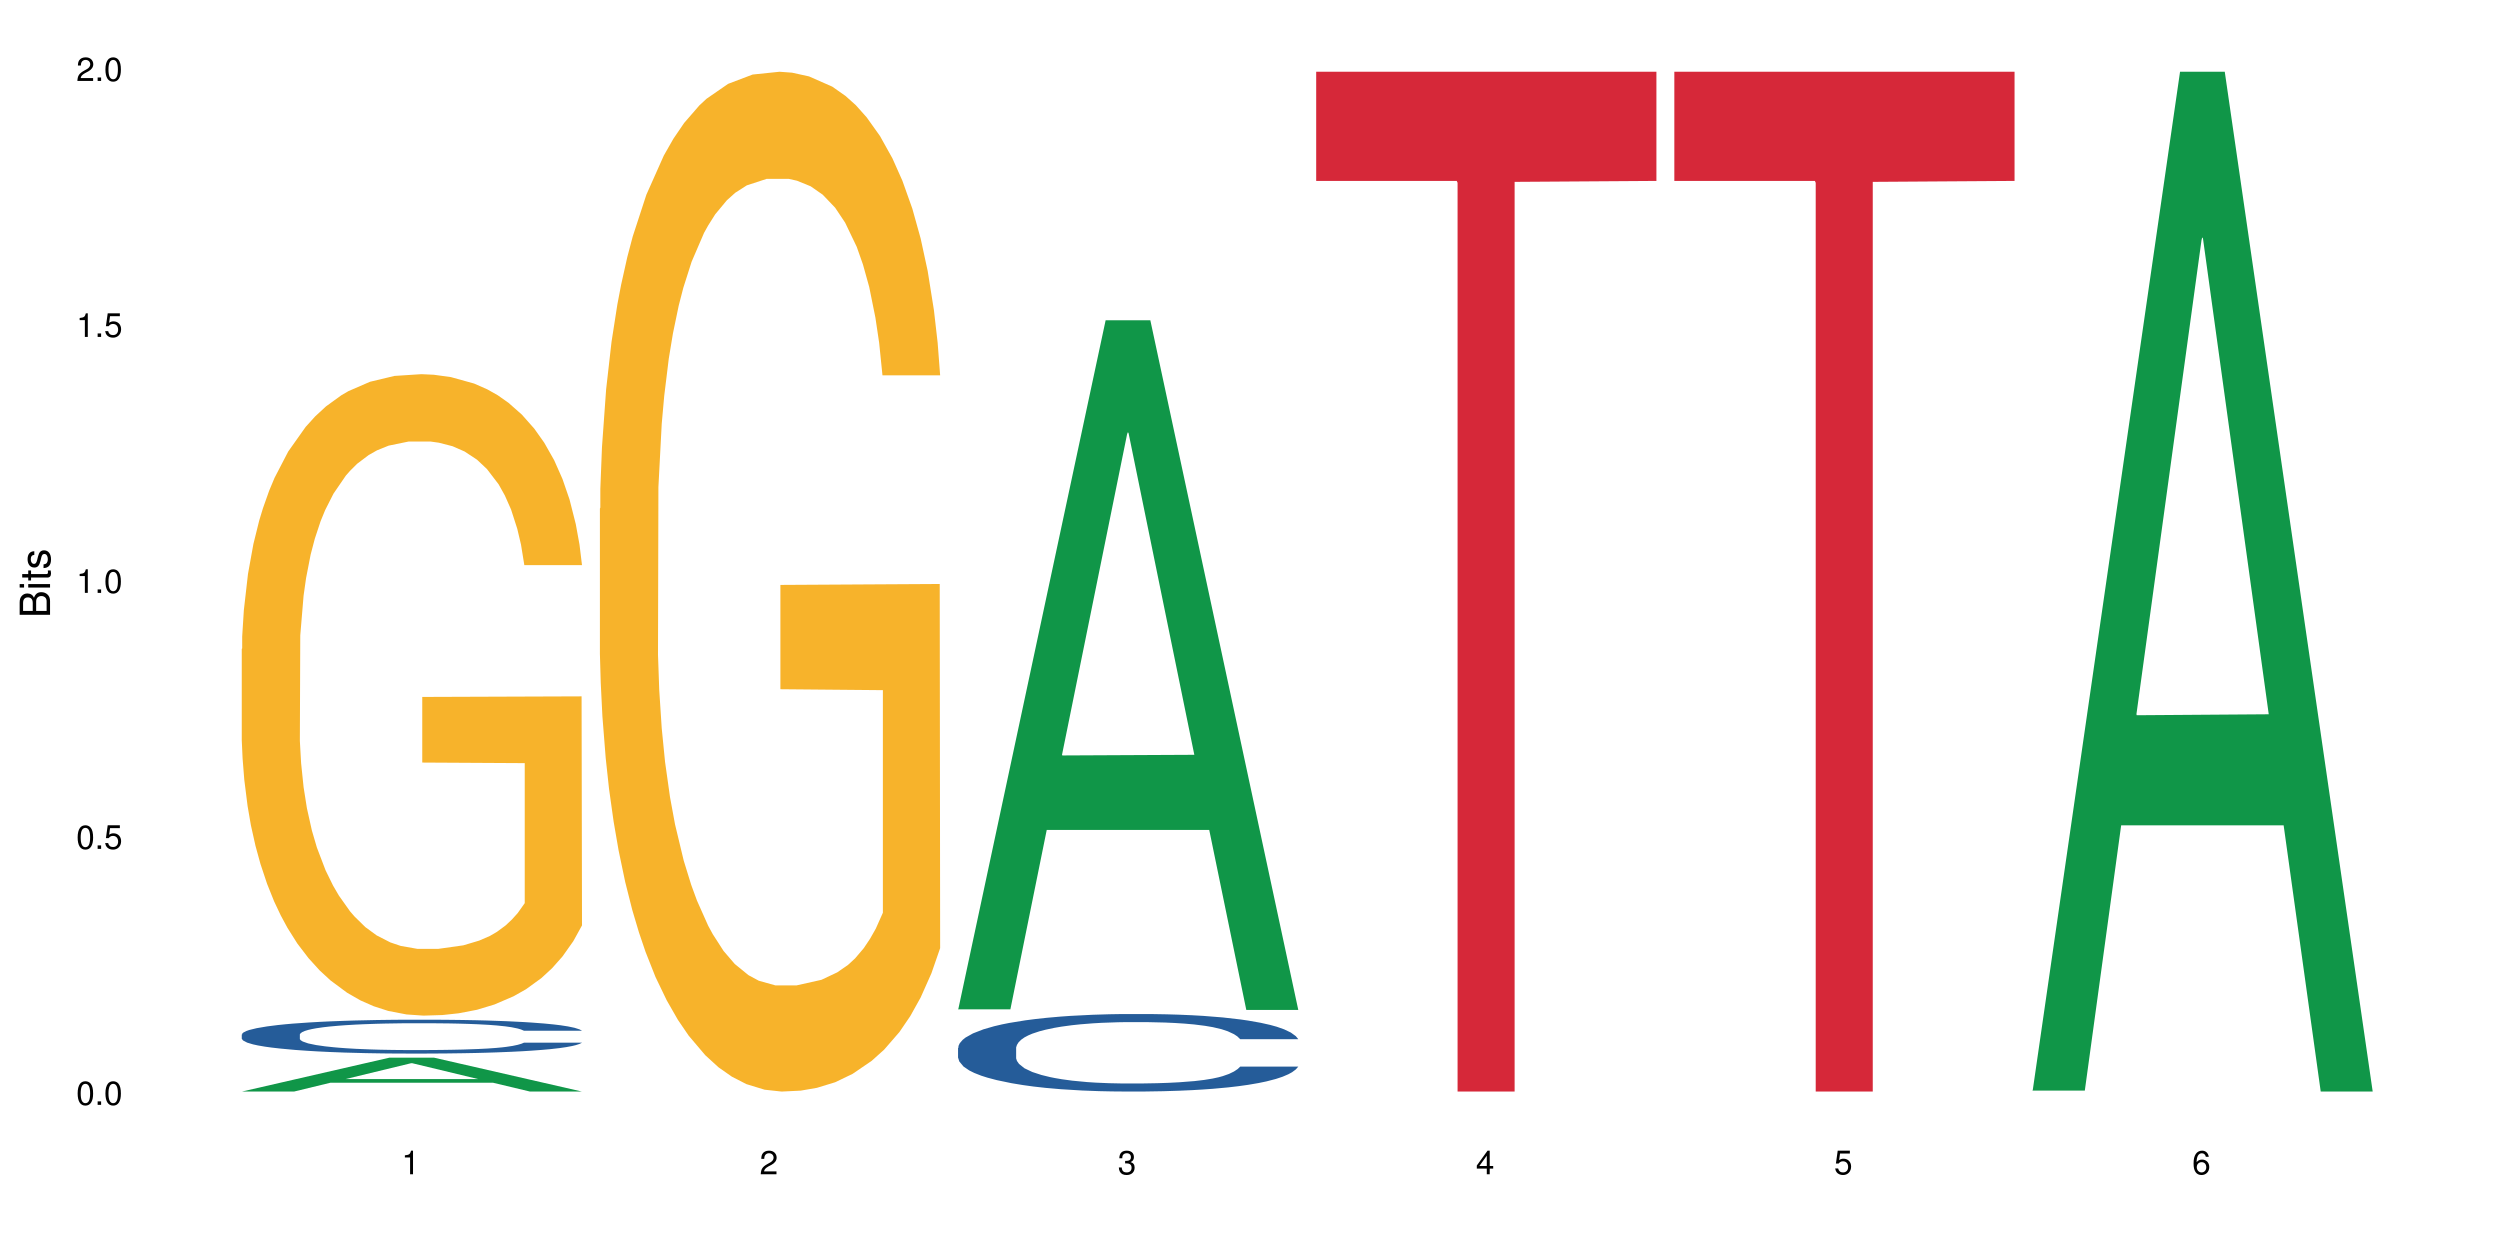 <?xml version="1.0" encoding="UTF-8"?>
<svg xmlns="http://www.w3.org/2000/svg" xmlns:xlink="http://www.w3.org/1999/xlink" width="720pt" height="360pt" viewBox="0 0 720 360" version="1.1">
<defs>
<g>
<symbol overflow="visible" id="glyph0-0">
<path style="stroke:none;" d=""/>
</symbol>
<symbol overflow="visible" id="glyph0-1">
<path style="stroke:none;" d="M 2.641 -6.797 C 2 -6.797 1.422 -6.531 1.078 -6.047 C 0.641 -5.453 0.406 -4.547 0.406 -3.297 C 0.406 -1 1.188 0.219 2.641 0.219 C 4.078 0.219 4.859 -1 4.859 -3.234 C 4.859 -4.562 4.656 -5.438 4.203 -6.047 C 3.844 -6.531 3.281 -6.797 2.641 -6.797 Z M 2.641 -6.047 C 3.547 -6.047 4 -5.125 4 -3.312 C 4 -1.375 3.562 -0.484 2.625 -0.484 C 1.734 -0.484 1.281 -1.422 1.281 -3.281 C 1.281 -5.141 1.734 -6.047 2.641 -6.047 Z M 2.641 -6.047 "/>
</symbol>
<symbol overflow="visible" id="glyph0-2">
<path style="stroke:none;" d="M 1.828 -1 L 0.828 -1 L 0.828 0 L 1.828 0 Z M 1.828 -1 "/>
</symbol>
<symbol overflow="visible" id="glyph0-3">
<path style="stroke:none;" d="M 4.562 -6.797 L 1.062 -6.797 L 0.547 -3.094 L 1.328 -3.094 C 1.719 -3.562 2.047 -3.734 2.578 -3.734 C 3.484 -3.734 4.062 -3.109 4.062 -2.094 C 4.062 -1.125 3.484 -0.531 2.578 -0.531 C 1.828 -0.531 1.375 -0.906 1.188 -1.672 L 0.328 -1.672 C 0.453 -1.109 0.547 -0.844 0.75 -0.594 C 1.125 -0.078 1.828 0.219 2.594 0.219 C 3.969 0.219 4.922 -0.781 4.922 -2.219 C 4.922 -3.562 4.031 -4.484 2.719 -4.484 C 2.25 -4.484 1.859 -4.359 1.469 -4.062 L 1.734 -5.969 L 4.562 -5.969 Z M 4.562 -6.797 "/>
</symbol>
<symbol overflow="visible" id="glyph0-4">
<path style="stroke:none;" d="M 2.484 -4.844 L 2.484 0 L 3.328 0 L 3.328 -6.797 L 2.766 -6.797 C 2.469 -5.75 2.281 -5.609 0.984 -5.453 L 0.984 -4.844 Z M 2.484 -4.844 "/>
</symbol>
<symbol overflow="visible" id="glyph0-5">
<path style="stroke:none;" d="M 4.859 -0.828 L 1.281 -0.828 C 1.359 -1.391 1.672 -1.75 2.5 -2.234 L 3.469 -2.75 C 4.406 -3.266 4.906 -3.969 4.906 -4.812 C 4.906 -5.375 4.672 -5.906 4.266 -6.266 C 3.859 -6.625 3.375 -6.797 2.719 -6.797 C 1.859 -6.797 1.219 -6.5 0.844 -5.922 C 0.609 -5.562 0.5 -5.125 0.484 -4.438 L 1.328 -4.438 C 1.359 -4.906 1.406 -5.188 1.531 -5.406 C 1.75 -5.812 2.188 -6.062 2.703 -6.062 C 3.469 -6.062 4.031 -5.516 4.031 -4.781 C 4.031 -4.25 3.719 -3.797 3.125 -3.438 L 2.234 -2.938 C 0.812 -2.141 0.406 -1.5 0.328 0 L 4.859 0 Z M 4.859 -0.828 "/>
</symbol>
<symbol overflow="visible" id="glyph0-6">
<path style="stroke:none;" d="M 2.125 -3.125 L 2.578 -3.125 C 3.516 -3.125 3.984 -2.703 3.984 -1.891 C 3.984 -1.031 3.469 -0.531 2.578 -0.531 C 1.656 -0.531 1.203 -0.984 1.156 -1.969 L 0.312 -1.969 C 0.344 -1.422 0.438 -1.078 0.609 -0.766 C 0.953 -0.109 1.625 0.219 2.547 0.219 C 3.953 0.219 4.859 -0.609 4.859 -1.906 C 4.859 -2.766 4.516 -3.25 3.703 -3.516 C 4.344 -3.766 4.656 -4.25 4.656 -4.938 C 4.656 -6.109 3.875 -6.797 2.578 -6.797 C 1.203 -6.797 0.484 -6.047 0.453 -4.609 L 1.297 -4.609 C 1.312 -5.016 1.344 -5.25 1.453 -5.453 C 1.641 -5.828 2.062 -6.062 2.594 -6.062 C 3.344 -6.062 3.797 -5.625 3.797 -4.906 C 3.797 -4.422 3.609 -4.141 3.25 -3.984 C 3.016 -3.891 2.719 -3.844 2.125 -3.844 Z M 2.125 -3.125 "/>
</symbol>
<symbol overflow="visible" id="glyph0-7">
<path style="stroke:none;" d="M 3.141 -1.625 L 3.141 0 L 3.984 0 L 3.984 -1.625 L 4.984 -1.625 L 4.984 -2.391 L 3.984 -2.391 L 3.984 -6.797 L 3.359 -6.797 L 0.266 -2.516 L 0.266 -1.625 Z M 3.141 -2.391 L 1 -2.391 L 3.141 -5.359 Z M 3.141 -2.391 "/>
</symbol>
<symbol overflow="visible" id="glyph0-8">
<path style="stroke:none;" d="M 4.781 -5.031 C 4.609 -6.141 3.891 -6.797 2.844 -6.797 C 2.094 -6.797 1.422 -6.438 1.031 -5.828 C 0.609 -5.172 0.406 -4.344 0.406 -3.094 C 0.406 -1.953 0.578 -1.234 0.984 -0.625 C 1.359 -0.078 1.953 0.219 2.703 0.219 C 3.984 0.219 4.922 -0.734 4.922 -2.078 C 4.922 -3.344 4.062 -4.234 2.844 -4.234 C 2.172 -4.234 1.641 -3.969 1.281 -3.469 C 1.281 -5.125 1.828 -6.047 2.797 -6.047 C 3.391 -6.047 3.797 -5.672 3.938 -5.031 Z M 2.734 -3.484 C 3.547 -3.484 4.062 -2.922 4.062 -2 C 4.062 -1.156 3.484 -0.531 2.703 -0.531 C 1.922 -0.531 1.328 -1.188 1.328 -2.047 C 1.328 -2.891 1.906 -3.484 2.734 -3.484 Z M 2.734 -3.484 "/>
</symbol>
<symbol overflow="visible" id="glyph1-0">
<path style="stroke:none;" d=""/>
</symbol>
<symbol overflow="visible" id="glyph1-1">
<path style="stroke:none;" d="M 0 -0.953 L 0 -4.891 C 0 -5.719 -0.234 -6.344 -0.734 -6.797 C -1.188 -7.234 -1.812 -7.469 -2.5 -7.469 C -3.547 -7.469 -4.188 -7 -4.625 -5.875 C -4.984 -6.672 -5.641 -7.094 -6.531 -7.094 C -7.156 -7.094 -7.734 -6.859 -8.141 -6.391 C -8.562 -5.938 -8.75 -5.344 -8.75 -4.5 L -8.75 -0.953 Z M -4.984 -2.062 L -7.766 -2.062 L -7.766 -4.219 C -7.766 -4.844 -7.688 -5.203 -7.453 -5.5 C -7.219 -5.812 -6.859 -5.969 -6.375 -5.969 C -5.906 -5.969 -5.531 -5.812 -5.297 -5.5 C -5.062 -5.203 -4.984 -4.844 -4.984 -4.219 Z M -0.984 -2.062 L -4 -2.062 L -4 -4.781 C -4 -5.328 -3.859 -5.688 -3.578 -5.953 C -3.297 -6.219 -2.922 -6.359 -2.484 -6.359 C -2.062 -6.359 -1.688 -6.219 -1.406 -5.953 C -1.109 -5.688 -0.984 -5.328 -0.984 -4.781 Z M -0.984 -2.062 "/>
</symbol>
<symbol overflow="visible" id="glyph1-2">
<path style="stroke:none;" d="M -6.281 -1.797 L -6.281 -0.797 L 0 -0.797 L 0 -1.797 Z M -8.75 -1.797 L -8.75 -0.797 L -7.484 -0.797 L -7.484 -1.797 Z M -8.75 -1.797 "/>
</symbol>
<symbol overflow="visible" id="glyph1-3">
<path style="stroke:none;" d="M -6.281 -3.047 L -6.281 -2.016 L -8.016 -2.016 L -8.016 -1.016 L -6.281 -1.016 L -6.281 -0.172 L -5.469 -0.172 L -5.469 -1.016 L -0.719 -1.016 C -0.078 -1.016 0.281 -1.453 0.281 -2.234 C 0.281 -2.469 0.25 -2.719 0.188 -3.047 L -0.641 -3.047 C -0.609 -2.922 -0.594 -2.766 -0.594 -2.562 C -0.594 -2.141 -0.719 -2.016 -1.156 -2.016 L -5.469 -2.016 L -5.469 -3.047 Z M -6.281 -3.047 "/>
</symbol>
<symbol overflow="visible" id="glyph1-4">
<path style="stroke:none;" d="M -4.531 -5.25 C -5.766 -5.25 -6.469 -4.422 -6.469 -2.969 C -6.469 -1.516 -5.719 -0.562 -4.547 -0.562 C -3.562 -0.562 -3.094 -1.062 -2.734 -2.562 L -2.516 -3.484 C -2.344 -4.188 -2.094 -4.469 -1.625 -4.469 C -1.047 -4.469 -0.641 -3.875 -0.641 -3 C -0.641 -2.453 -0.797 -2 -1.062 -1.75 C -1.25 -1.594 -1.422 -1.531 -1.875 -1.469 L -1.875 -0.406 C -0.422 -0.453 0.281 -1.266 0.281 -2.922 C 0.281 -4.5 -0.5 -5.516 -1.719 -5.516 C -2.656 -5.516 -3.172 -4.984 -3.469 -3.734 L -3.703 -2.766 C -3.891 -1.953 -4.156 -1.609 -4.594 -1.609 C -5.172 -1.609 -5.547 -2.125 -5.547 -2.938 C -5.547 -3.75 -5.203 -4.172 -4.531 -4.203 Z M -4.531 -5.25 "/>
</symbol>
</g>
</defs>
<g id="surface11853">
<rect x="0" y="0" width="720" height="360" style="fill:rgb(100%,100%,100%);fill-opacity:1;stroke:none;"/>
<path style=" stroke:none;fill-rule:nonzero;fill:rgb(6.275%,58.824%,28.235%);fill-opacity:1;" d="M 69.629 314.363 L 69.734 314.352 L 112.133 304.613 L 125.008 304.613 L 167.617 314.371 L 152.645 314.371 L 141.969 311.824 L 95.172 311.824 L 84.703 314.363 L 69.629 314.363 L 99.676 310.77 L 137.676 310.762 L 118.727 306.207 L 118.52 306.199 L 118.309 306.227 L 99.57 310.762 L 99.676 310.77 Z M 69.629 314.363 "/>
<path style=" stroke:none;fill-rule:nonzero;fill:rgb(14.51%,36.078%,60%);fill-opacity:1;" d="M 69.629 297.922 L 69.75 297.914 L 69.75 297.699 L 70.105 297.359 L 70.945 296.934 L 71.781 296.637 L 73.93 296.113 L 76.918 295.605 L 80.027 295.211 L 82.297 294.98 L 84.328 294.801 L 88.988 294.473 L 91.977 294.301 L 95.203 294.148 L 99.145 294 L 102.012 293.91 L 108.465 293.766 L 113.246 293.703 L 116.949 293.676 L 124.957 293.676 L 129.734 293.715 L 133.203 293.758 L 137.023 293.828 L 140.25 293.91 L 145.867 294.105 L 150.887 294.355 L 153.156 294.5 L 156.742 294.773 L 159.492 295.043 L 161.402 295.273 L 163.555 295.605 L 165.465 296.004 L 166.898 296.461 L 167.617 296.844 L 150.887 296.844 L 150.051 296.488 L 149.094 296.211 L 147.301 295.844 L 145.508 295.586 L 143 295.328 L 140.73 295.156 L 137.621 294.988 L 134.875 294.883 L 132.008 294.801 L 129.258 294.746 L 124 294.695 L 117.906 294.695 L 115.637 294.711 L 110.977 294.785 L 108.465 294.848 L 104.879 294.973 L 102.371 295.086 L 99.383 295.266 L 97.352 295.418 L 94.844 295.648 L 93.051 295.855 L 91.02 296.148 L 89.824 296.371 L 88.75 296.621 L 87.793 296.914 L 87.074 297.227 L 86.598 297.559 L 86.359 297.879 L 86.359 299.262 L 86.598 299.582 L 87.195 299.957 L 88.75 300.5 L 91.02 300.973 L 93.648 301.348 L 96.156 301.613 L 97.59 301.738 L 99.504 301.883 L 102.492 302.062 L 106.793 302.238 L 109.301 302.312 L 113.125 302.383 L 117.07 302.418 L 122.328 302.418 L 126.988 302.383 L 130.094 302.336 L 133.32 302.266 L 137.742 302.113 L 140.492 301.973 L 142.879 301.801 L 144.672 301.633 L 145.867 301.488 L 147.66 301.215 L 149.094 300.91 L 150.168 300.598 L 150.887 300.297 L 167.617 300.297 L 166.898 300.652 L 165.824 301 L 164.75 301.258 L 163.074 301.57 L 161.164 301.848 L 158.414 302.16 L 156.145 302.363 L 153.156 302.586 L 150.41 302.758 L 147.422 302.91 L 143 303.086 L 140.133 303.176 L 137.023 303.258 L 133.32 303.328 L 128.66 303.391 L 123.641 303.426 L 118.98 303.434 L 113.961 303.418 L 110.258 303.383 L 105.359 303.301 L 99.266 303.141 L 94.844 302.969 L 91.379 302.801 L 88.391 302.621 L 85.043 302.383 L 80.742 301.988 L 78.113 301.688 L 76.32 301.438 L 74.289 301.09 L 72.855 300.777 L 71.184 300.277 L 69.988 299.645 L 69.629 299.152 Z M 69.629 297.922 "/>
<path style=" stroke:none;fill-rule:nonzero;fill:rgb(96.863%,70.196%,16.863%);fill-opacity:1;" d="M 69.629 186.887 L 69.75 186.719 L 69.75 183.344 L 70.227 175.75 L 71.422 165.293 L 72.977 156.688 L 74.648 149.938 L 75.723 146.395 L 77.516 141.336 L 79.07 137.621 L 83.012 130.031 L 88.031 122.945 L 90.781 119.91 L 93.887 117.039 L 98.309 113.836 L 100.34 112.652 L 106.555 109.953 L 113.605 108.266 L 121.371 107.762 L 124.957 107.93 L 129.855 108.605 L 136.547 110.461 L 140.371 112.148 L 143.359 113.836 L 146.465 116.027 L 150.289 119.402 L 153.875 123.453 L 156.742 127.5 L 159.609 132.562 L 162 137.961 L 164.031 143.867 L 165.824 150.949 L 166.898 156.855 L 167.617 162.762 L 151.008 162.762 L 150.051 156.855 L 148.977 152.301 L 147.184 146.734 L 145.391 142.684 L 143.598 139.48 L 140.25 135.094 L 137.383 132.395 L 133.801 130.031 L 130.332 128.512 L 126.391 127.5 L 124 127.164 L 117.668 127.164 L 111.93 128.344 L 108.586 129.695 L 106.195 131.043 L 102.848 133.574 L 100.816 135.598 L 99.621 136.949 L 96.039 142.18 L 93.648 146.902 L 92.332 150.109 L 90.66 155.168 L 89.465 159.723 L 88.152 166.473 L 87.434 171.535 L 86.477 183.004 L 86.359 213.375 L 86.719 219.785 L 87.434 226.703 L 88.391 232.773 L 89.824 239.188 L 91.258 244.078 L 93.77 250.66 L 95.918 255.043 L 97.59 257.914 L 100.816 262.469 L 102.133 263.984 L 105.238 267.023 L 108.465 269.387 L 112.41 271.41 L 115.395 272.422 L 120.176 273.266 L 126.27 273.266 L 133.441 272.254 L 137.98 270.902 L 141.09 269.555 L 143.121 268.371 L 145.629 266.516 L 147.422 264.828 L 149.094 262.973 L 151.125 260.105 L 151.125 219.785 L 121.609 219.617 L 121.609 200.719 L 167.496 200.551 L 167.617 266.516 L 165.105 271.07 L 162 275.457 L 159.012 278.832 L 155.906 281.699 L 151.484 284.906 L 147.898 286.93 L 142.402 289.293 L 137.383 290.812 L 132.125 291.824 L 127.465 292.328 L 121.969 292.5 L 117.07 292.16 L 111.812 291.148 L 107.629 289.797 L 103.805 288.113 L 99.98 285.918 L 95.203 282.375 L 92.094 279.508 L 88.867 275.965 L 85.641 271.746 L 82.773 267.191 L 80.863 263.648 L 78.949 259.602 L 76.918 254.539 L 75.008 248.801 L 73.574 243.574 L 72.258 237.668 L 71.301 232.102 L 70.348 224.508 L 69.867 218.434 L 69.629 213.203 Z M 69.629 186.887 "/>
<path style=" stroke:none;fill-rule:nonzero;fill:rgb(96.863%,70.196%,16.863%);fill-opacity:1;" d="M 172.773 146.461 L 172.895 146.191 L 172.895 140.828 L 173.371 128.758 L 174.566 112.129 L 176.121 98.449 L 177.793 87.719 L 178.867 82.086 L 180.66 74.039 L 182.215 68.141 L 186.156 56.07 L 191.176 44.805 L 193.926 39.977 L 197.031 35.414 L 201.453 30.32 L 203.484 28.441 L 209.699 24.148 L 216.75 21.469 L 224.516 20.664 L 228.102 20.93 L 233 22.004 L 239.691 24.953 L 243.516 27.637 L 246.504 30.32 L 249.609 33.805 L 253.434 39.172 L 257.02 45.609 L 259.887 52.047 L 262.754 60.094 L 265.145 68.676 L 267.176 78.062 L 268.969 89.328 L 270.043 98.715 L 270.762 108.105 L 254.152 108.105 L 253.195 98.715 L 252.117 91.477 L 250.328 82.625 L 248.535 76.188 L 246.742 71.09 L 243.395 64.117 L 240.527 59.824 L 236.941 56.07 L 233.477 53.656 L 229.535 52.047 L 227.145 51.508 L 220.812 51.508 L 215.074 53.387 L 211.73 55.531 L 209.34 57.68 L 205.992 61.703 L 203.961 64.922 L 202.766 67.066 L 199.184 75.383 L 196.793 82.891 L 195.477 87.988 L 193.805 96.035 L 192.609 103.277 L 191.297 114.004 L 190.578 122.051 L 189.621 140.293 L 189.504 188.574 L 189.863 198.766 L 190.578 209.762 L 191.535 219.418 L 192.969 229.609 L 194.402 237.391 L 196.91 247.852 L 199.062 254.824 L 200.734 259.383 L 203.961 266.625 L 205.277 269.039 L 208.383 273.867 L 211.609 277.625 L 215.555 280.844 L 218.539 282.453 L 223.32 283.793 L 229.414 283.793 L 236.586 282.184 L 241.125 280.039 L 244.23 277.891 L 246.266 276.016 L 248.773 273.062 L 250.566 270.383 L 252.238 267.43 L 254.27 262.871 L 254.27 198.766 L 224.754 198.496 L 224.754 168.457 L 270.641 168.188 L 270.762 273.062 L 268.25 280.305 L 265.145 287.281 L 262.156 292.645 L 259.051 297.203 L 254.629 302.301 L 251.043 305.52 L 245.547 309.273 L 240.527 311.688 L 235.27 313.297 L 230.609 314.102 L 225.113 314.371 L 220.215 313.836 L 214.957 312.227 L 210.773 310.078 L 206.949 307.398 L 203.125 303.91 L 198.344 298.277 L 195.238 293.719 L 192.012 288.086 L 188.785 281.379 L 185.918 274.137 L 184.008 268.504 L 182.094 262.066 L 180.062 254.02 L 178.152 244.898 L 176.719 236.586 L 175.402 227.195 L 174.445 218.344 L 173.492 206.277 L 173.012 196.621 L 172.773 188.305 Z M 172.773 146.461 "/>
<path style=" stroke:none;fill-rule:nonzero;fill:rgb(6.275%,58.824%,28.235%);fill-opacity:1;" d="M 275.918 290.68 L 276.023 290.492 L 318.422 92.242 L 331.297 92.242 L 373.906 290.863 L 358.934 290.863 L 348.258 239.016 L 301.461 239.016 L 290.992 290.68 L 275.918 290.68 L 305.961 217.57 L 343.965 217.383 L 325.016 124.691 L 324.805 124.504 L 324.598 125.066 L 305.859 217.383 L 305.961 217.57 Z M 275.918 290.68 "/>
<path style=" stroke:none;fill-rule:nonzero;fill:rgb(14.51%,36.078%,60%);fill-opacity:1;" d="M 275.918 301.758 L 276.039 301.738 L 276.039 301.25 L 276.395 300.473 L 277.23 299.492 L 278.07 298.82 L 280.219 297.617 L 283.207 296.453 L 286.312 295.555 L 288.586 295.023 L 290.617 294.617 L 295.277 293.859 L 298.262 293.473 L 301.488 293.125 L 305.434 292.777 L 308.301 292.574 L 314.754 292.25 L 319.535 292.105 L 323.238 292.043 L 331.246 292.043 L 336.023 292.125 L 339.488 292.227 L 343.312 292.391 L 346.539 292.574 L 352.156 293.023 L 357.176 293.594 L 359.445 293.922 L 363.031 294.555 L 365.777 295.168 L 367.691 295.695 L 369.84 296.453 L 371.754 297.371 L 373.188 298.41 L 373.906 299.289 L 357.176 299.289 L 356.34 298.473 L 355.383 297.84 L 353.59 297.004 L 351.797 296.41 L 349.289 295.82 L 347.02 295.434 L 343.91 295.043 L 341.164 294.801 L 338.293 294.617 L 335.547 294.492 L 330.289 294.371 L 324.195 294.371 L 321.922 294.41 L 317.262 294.574 L 314.754 294.719 L 311.168 295.004 L 308.66 295.27 L 305.672 295.676 L 303.641 296.023 L 301.133 296.555 L 299.34 297.023 L 297.309 297.695 L 296.113 298.207 L 295.035 298.777 L 294.082 299.453 L 293.363 300.168 L 292.887 300.922 L 292.648 301.656 L 292.648 304.82 L 292.887 305.555 L 293.484 306.41 L 295.035 307.656 L 297.309 308.738 L 299.938 309.594 L 302.445 310.207 L 303.879 310.492 L 305.793 310.82 L 308.777 311.227 L 313.082 311.637 L 315.59 311.801 L 319.414 311.961 L 323.359 312.043 L 328.617 312.043 L 333.277 311.961 L 336.383 311.859 L 339.609 311.695 L 344.031 311.352 L 346.777 311.023 L 349.168 310.637 L 350.961 310.25 L 352.156 309.922 L 353.949 309.289 L 355.383 308.594 L 356.457 307.879 L 357.176 307.188 L 373.906 307.188 L 373.188 308.004 L 372.113 308.801 L 371.035 309.391 L 369.363 310.105 L 367.453 310.738 L 364.703 311.453 L 362.434 311.922 L 359.445 312.434 L 356.695 312.82 L 353.711 313.168 L 349.289 313.574 L 346.422 313.777 L 343.312 313.961 L 339.609 314.125 L 334.949 314.27 L 329.93 314.352 L 325.27 314.371 L 320.25 314.328 L 316.547 314.25 L 311.648 314.066 L 305.551 313.695 L 301.133 313.309 L 297.664 312.922 L 294.68 312.512 L 291.332 311.961 L 287.031 311.066 L 284.402 310.371 L 282.609 309.801 L 280.578 309.004 L 279.145 308.289 L 277.473 307.145 L 276.277 305.695 L 275.918 304.574 Z M 275.918 301.758 "/>
<path style=" stroke:none;fill-rule:nonzero;fill:rgb(83.922%,15.686%,22.353%);fill-opacity:1;" d="M 379.062 20.664 L 477.047 20.664 L 477.047 52.102 L 436.211 52.379 L 436.211 314.371 L 419.781 314.371 L 419.781 52.652 L 419.543 52.102 L 379.062 52.102 Z M 379.062 20.664 "/>
<path style=" stroke:none;fill-rule:nonzero;fill:rgb(83.922%,15.686%,22.353%);fill-opacity:1;" d="M 482.207 20.664 L 580.191 20.664 L 580.191 52.102 L 539.355 52.379 L 539.355 314.371 L 522.926 314.371 L 522.926 52.652 L 522.688 52.102 L 482.207 52.102 Z M 482.207 20.664 "/>
<path style=" stroke:none;fill-rule:nonzero;fill:rgb(6.275%,58.824%,28.235%);fill-opacity:1;" d="M 585.352 314.094 L 585.453 313.82 L 627.852 20.664 L 640.73 20.664 L 683.336 314.371 L 668.367 314.371 L 657.688 237.703 L 610.895 237.703 L 600.426 314.094 L 585.352 314.094 L 615.395 205.988 L 653.398 205.711 L 634.449 68.648 L 634.238 68.375 L 634.031 69.199 L 615.289 205.711 L 615.395 205.988 Z M 585.352 314.094 "/>
<g style="fill:rgb(0%,0%,0%);fill-opacity:1;">
  <use xlink:href="#glyph0-1" x="21.957" y="318.198"/>
  <use xlink:href="#glyph0-2" x="27.291" y="318.198"/>
  <use xlink:href="#glyph0-1" x="29.958" y="318.198"/>
</g>
<g style="fill:rgb(0%,0%,0%);fill-opacity:1;">
  <use xlink:href="#glyph0-1" x="21.957" y="244.476"/>
  <use xlink:href="#glyph0-2" x="27.291" y="244.476"/>
  <use xlink:href="#glyph0-3" x="29.958" y="244.476"/>
</g>
<g style="fill:rgb(0%,0%,0%);fill-opacity:1;">
  <use xlink:href="#glyph0-4" x="21.957" y="170.753"/>
  <use xlink:href="#glyph0-2" x="27.291" y="170.753"/>
  <use xlink:href="#glyph0-1" x="29.958" y="170.753"/>
</g>
<g style="fill:rgb(0%,0%,0%);fill-opacity:1;">
  <use xlink:href="#glyph0-4" x="21.957" y="97.034"/>
  <use xlink:href="#glyph0-2" x="27.291" y="97.034"/>
  <use xlink:href="#glyph0-3" x="29.958" y="97.034"/>
</g>
<g style="fill:rgb(0%,0%,0%);fill-opacity:1;">
  <use xlink:href="#glyph0-5" x="21.957" y="23.312"/>
  <use xlink:href="#glyph0-2" x="27.291" y="23.312"/>
  <use xlink:href="#glyph0-1" x="29.958" y="23.312"/>
</g>
<g style="fill:rgb(0%,0%,0%);fill-opacity:1;">
  <use xlink:href="#glyph0-4" x="115.621" y="338.19"/>
</g>
<g style="fill:rgb(0%,0%,0%);fill-opacity:1;">
  <use xlink:href="#glyph0-5" x="218.766" y="338.19"/>
</g>
<g style="fill:rgb(0%,0%,0%);fill-opacity:1;">
  <use xlink:href="#glyph0-6" x="321.91" y="338.19"/>
</g>
<g style="fill:rgb(0%,0%,0%);fill-opacity:1;">
  <use xlink:href="#glyph0-7" x="425.055" y="338.19"/>
</g>
<g style="fill:rgb(0%,0%,0%);fill-opacity:1;">
  <use xlink:href="#glyph0-3" x="528.199" y="338.19"/>
</g>
<g style="fill:rgb(0%,0%,0%);fill-opacity:1;">
  <use xlink:href="#glyph0-8" x="631.344" y="338.19"/>
</g>
<g style="fill:rgb(0%,0%,0%);fill-opacity:1;">
  <use xlink:href="#glyph1-1" x="14.412" y="178.016"/>
  <use xlink:href="#glyph1-2" x="14.412" y="170.012"/>
  <use xlink:href="#glyph1-3" x="14.412" y="167.348"/>
  <use xlink:href="#glyph1-4" x="14.412" y="164.012"/>
</g>
</g>
</svg>
